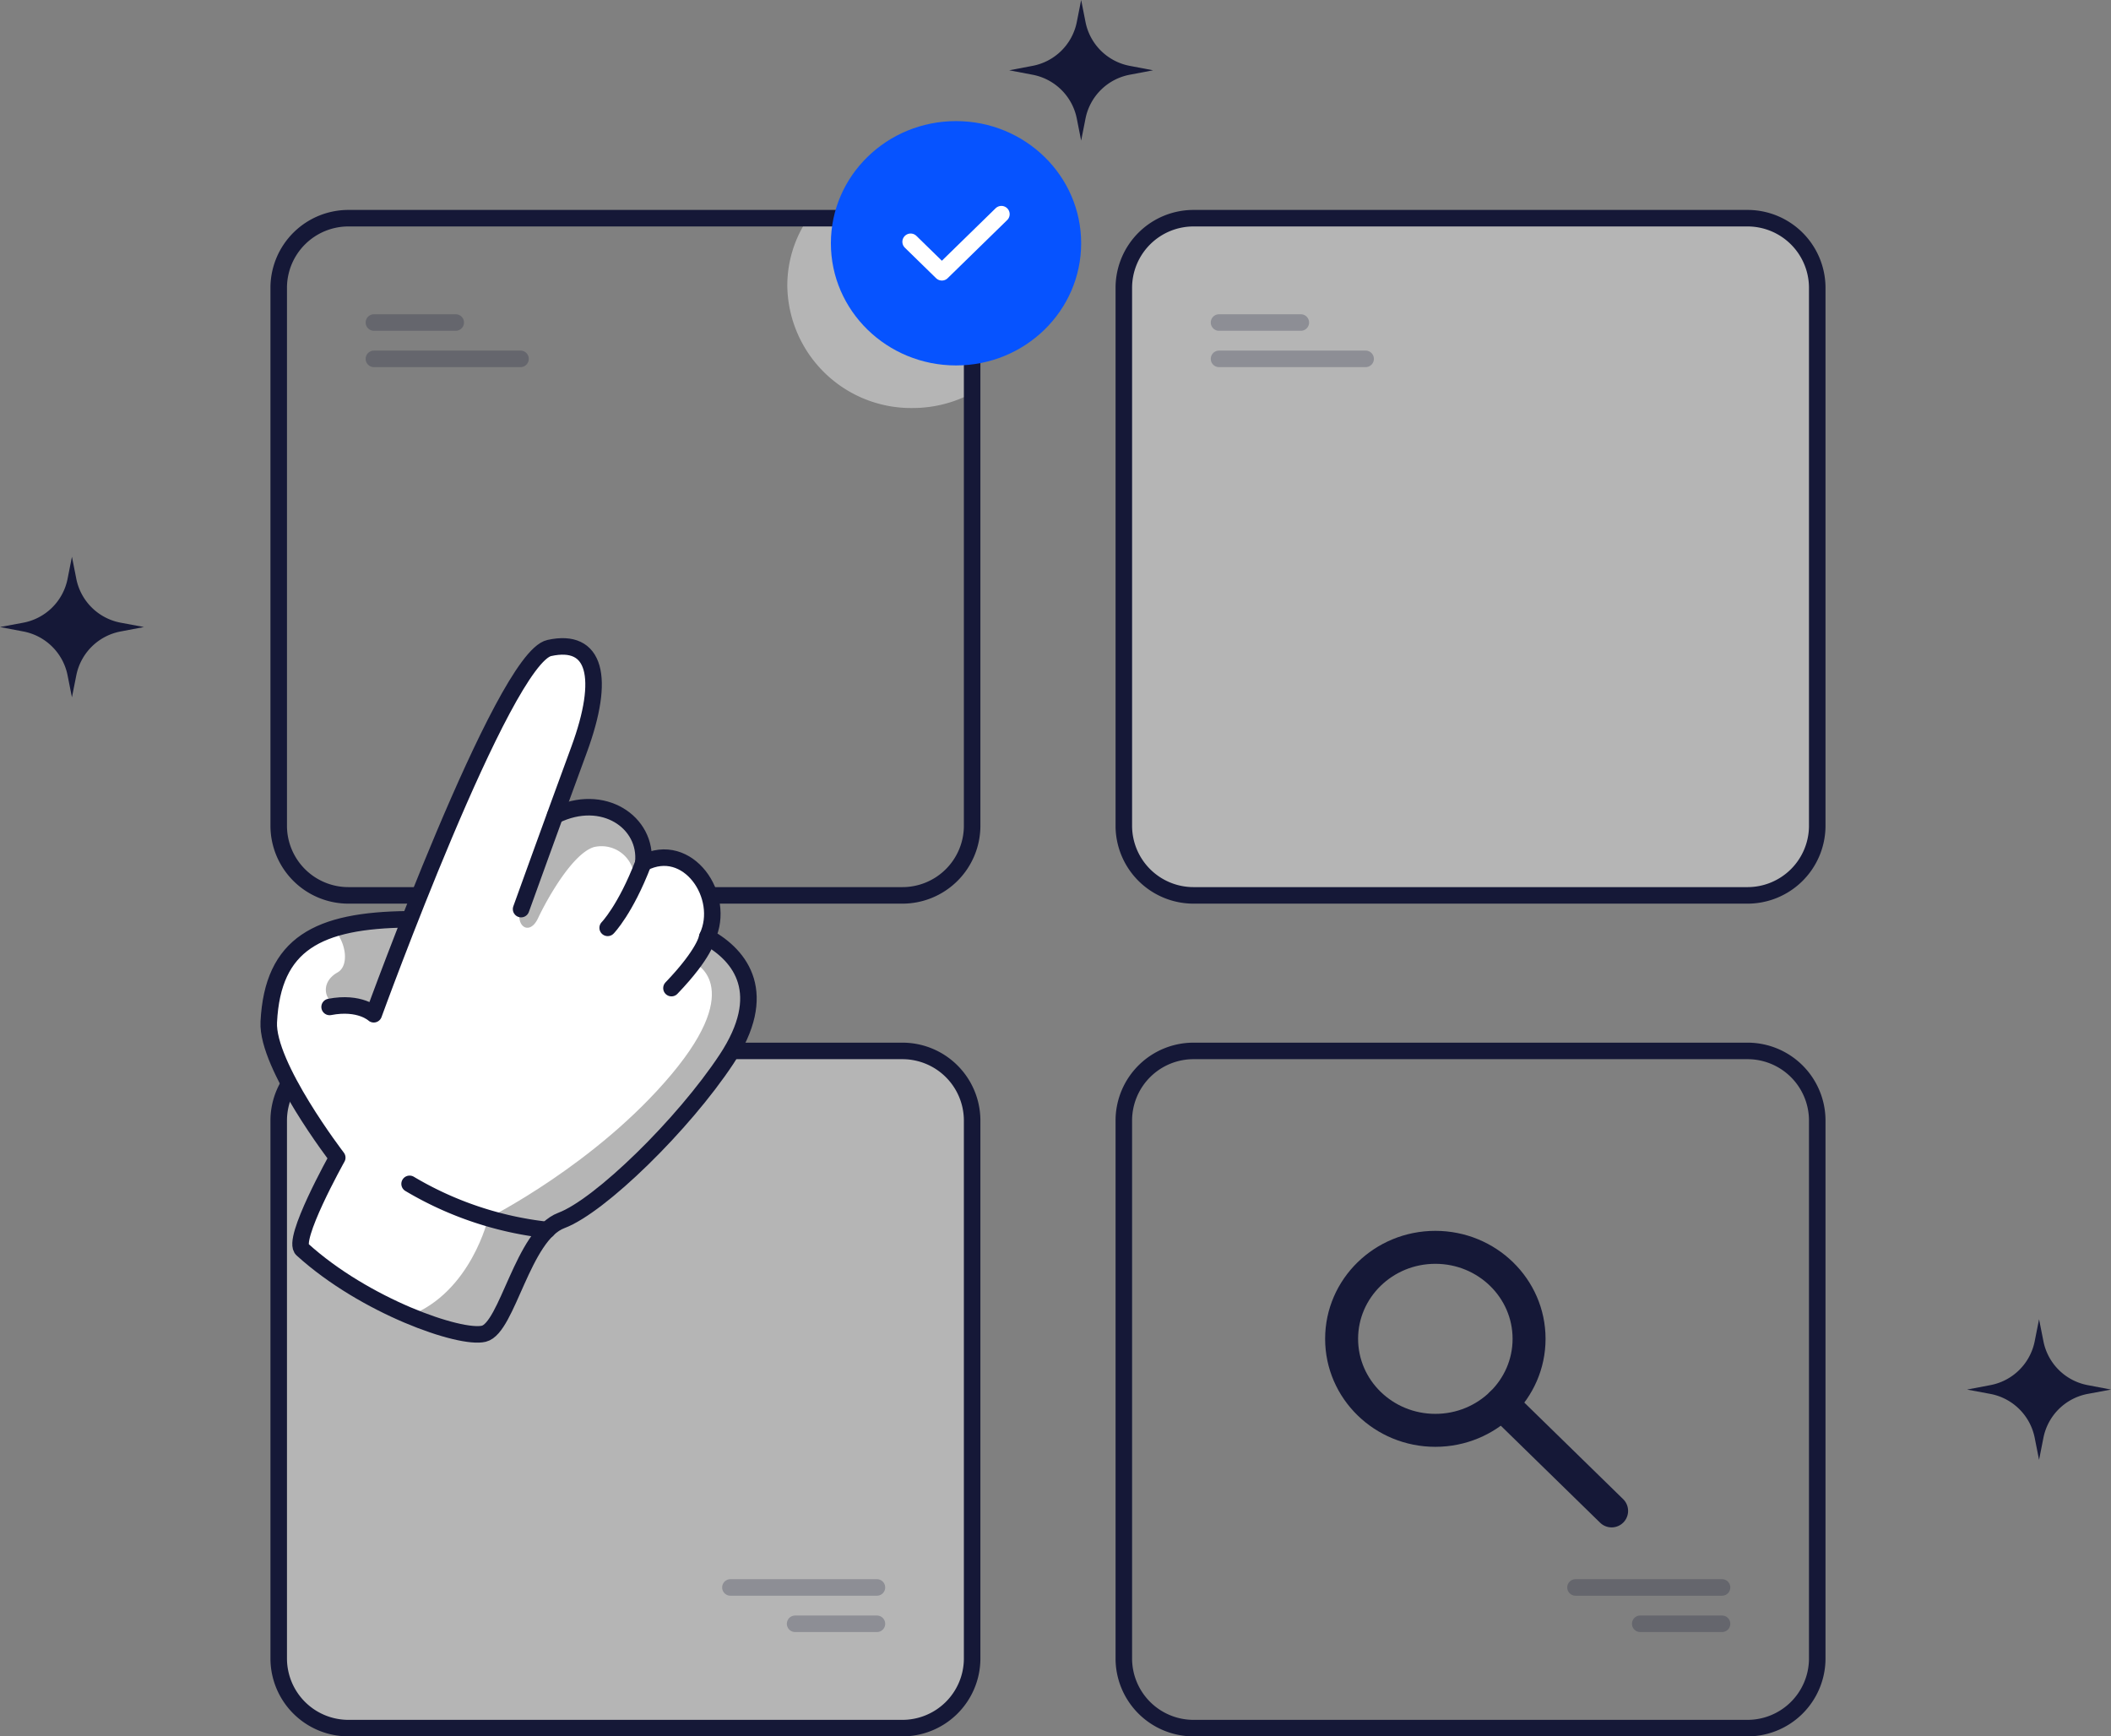 <svg id="Capa_1" data-name="Capa 1" xmlns="http://www.w3.org/2000/svg" width="256.76" height="211.21" viewBox="0 0 256.76 211.21">
  <rect x="0" y="0" width="256.76" height="211.21" fill="#808080" stroke="none"/>
  <defs>
    <style>
      .cls-1 {
        fill: #b5b5b5;
      }

      .cls-2, .cls-3, .cls-6, .cls-7 {
        fill: none;
        stroke-linecap: round;
        stroke-linejoin: round;
      }

      .cls-2, .cls-3, .cls-7 {
        stroke: #151837;
      }

      .cls-2, .cls-3, .cls-6 {
        stroke-width: 2.01px;
      }

      .cls-3 {
        opacity: 0.25;
      }

      .cls-4 {
        fill: #fff;
      }

      .cls-5 {
        fill: #0653ff;
      }

      .cls-6 {
        stroke: #fff;
      }

      .cls-7 {
        stroke-width: 4.01px;
      }

      .cls-8 {
        fill: #151837;
      }
    </style>
  </defs>
  <title>ListaProductosLight</title>
  <g>
    <g>
      <path class="cls-1" d="M479.86,442.91v12.91a15.36,15.36,0,0,1-7.25,1.81,15.06,15.06,0,0,1-15.23-14.88,14.5,14.5,0,0,1,2.54-8.21h11.37A8.48,8.48,0,0,1,479.86,442.91Z" transform="translate(-361.62 -408)"/>
      <path class="cls-2" d="M479.86,442.91v65.63a8.48,8.48,0,0,1-8.57,8.37h-67.2a8.48,8.48,0,0,1-8.57-8.37V442.91a8.48,8.48,0,0,1,8.57-8.37h67.2A8.48,8.48,0,0,1,479.86,442.91Z" transform="translate(-361.62 -408)"/>
      <line class="cls-3" x1="45.48" y1="39.23" x2="55.43" y2="39.23"/>
      <line class="cls-3" x1="45.48" y1="43.65" x2="63.31" y2="43.65"/>
    </g>
    <g>
      <path class="cls-1" d="M582.65,442.91v65.63a8.48,8.48,0,0,1-8.57,8.37h-67.2a8.48,8.48,0,0,1-8.57-8.37V442.91a8.48,8.48,0,0,1,8.57-8.37h67.2A8.48,8.48,0,0,1,582.65,442.91Z" transform="translate(-361.62 -408)"/>
      <path class="cls-2" d="M582.65,442.91v65.63a8.48,8.48,0,0,1-8.57,8.37h-67.2a8.48,8.48,0,0,1-8.57-8.37V442.91a8.48,8.48,0,0,1,8.57-8.37h67.2A8.48,8.48,0,0,1,582.65,442.91Z" transform="translate(-361.62 -408)"/>
      <line class="cls-3" x1="148.27" y1="39.23" x2="158.22" y2="39.23"/>
      <line class="cls-3" x1="148.27" y1="43.65" x2="166.1" y2="43.65"/>
    </g>
    <g>
      <path class="cls-1" d="M395.52,609.83V544.2a8.48,8.48,0,0,1,8.57-8.37h67.2a8.48,8.48,0,0,1,8.57,8.37v65.63a8.48,8.48,0,0,1-8.57,8.37h-67.2A8.48,8.48,0,0,1,395.52,609.83Z" transform="translate(-361.62 -408)"/>
      <path class="cls-2" d="M395.52,609.83V544.2a8.48,8.48,0,0,1,8.57-8.37h67.2a8.48,8.48,0,0,1,8.57,8.37v65.63a8.48,8.48,0,0,1-8.57,8.37h-67.2A8.48,8.48,0,0,1,395.52,609.83Z" transform="translate(-361.62 -408)"/>
      <line class="cls-3" x1="106.66" y1="197.51" x2="96.71" y2="197.51"/>
      <line class="cls-3" x1="106.66" y1="193.09" x2="88.84" y2="193.09"/>
    </g>
    <g>
      <path class="cls-2" d="M498.31,609.83V544.2a8.48,8.48,0,0,1,8.57-8.37h67.2a8.48,8.48,0,0,1,8.57,8.37v65.63a8.48,8.48,0,0,1-8.57,8.37h-67.2A8.48,8.48,0,0,1,498.31,609.83Z" transform="translate(-361.62 -408)"/>
      <line class="cls-3" x1="209.45" y1="197.51" x2="199.5" y2="197.51"/>
      <line class="cls-3" x1="209.45" y1="193.09" x2="191.63" y2="193.09"/>
    </g>
    <g>
      <g>
        <path class="cls-4" d="M425,518.58s3.8-10.55,7.05-19.39,2-13.61-3.62-12.37-21.35,44.55-21.35,44.55-1.69-1.6-5.37-.89" transform="translate(-361.62 -408)"/>
        <path class="cls-4" d="M450,536.84c-5.24,8-15.38,17.85-20.09,19.62s-6.56,13.07-9.42,13.78c-1.42.36-4.94-.45-9.06-2.2a46.54,46.54,0,0,1-13-8c-1.44-1,4.23-11.19,4.23-11.19s-8.59-11.18-8.33-16.5c.33-6.41,2.95-9.8,7.92-11.34a31,31,0,0,1,9-1.15l.81-.58,17.14-12c5.81-2.87,11.25.83,10.7,5.79l.25-.12c5.32-2.52,9.85,4.27,7.53,9.13l.12.06C451.86,524.39,455.17,529,450,536.84Z" transform="translate(-361.62 -408)"/>
        <path class="cls-1" d="M438.7,515.72a4,4,0,0,0-4.86-4.68c-2.58.81-5.62,6.19-6.78,8.65s-3.19.59-1.81-1.77l3.9-10.73c5.81-2.87,11.25.83,10.7,5.79l.25-.12Z" transform="translate(-361.62 -408)"/>
        <path class="cls-1" d="M412,519.23c-.22,3-4.61,11.31-4.61,11.31l-1.26.83-3.09-1c-1.92-.26-2.66-2.8-.36-4.09,1.4-.79,1.1-3.57-.47-5.27a31,31,0,0,1,9-1.15Z" transform="translate(-361.62 -408)"/>
        <path class="cls-1" d="M450,536.84c-5.24,8-15.38,17.85-20.09,19.62s-6.56,13.07-9.42,13.78c-1.42.36-4.94-.45-9.06-2.2,7.5-2.89,9.57-11.88,9.57-11.88s13.16-6.58,22.3-17.49S446,525.08,446,525.08l1.8-3C451.86,524.39,455.17,529,450,536.84Z" transform="translate(-361.62 -408)"/>
        <path class="cls-4" d="M439.86,513c-2.16,5.64-4.33,7.86-4.33,7.86" transform="translate(-361.62 -408)"/>
        <path class="cls-4" d="M447.64,522s-.24,1.9-4.35,6.19" transform="translate(-361.62 -408)"/>
        <path class="cls-4" d="M428.19,557.61A41.66,41.66,0,0,1,411.44,552" transform="translate(-361.62 -408)"/>
      </g>
      <g>
        <path class="cls-2" d="M425,518.58s3.8-10.55,7.05-19.39,2-13.61-3.62-12.37-21.35,44.55-21.35,44.55-1.69-1.6-5.37-.89" transform="translate(-361.62 -408)"/>
        <path class="cls-2" d="M429.15,507.19c5.82-2.87,11.25.84,10.71,5.79,5.42-2.83,10.13,4.06,7.78,9,4.16,2.3,7.6,6.9,2.35,14.85s-15.38,17.85-20.09,19.62-6.55,13.08-9.43,13.78S406,566.88,398.41,560c-1.44-1.06,4.23-11.19,4.23-11.19s-8.6-11.19-8.33-16.5c.48-9.54,6-12.37,16.89-12.49" transform="translate(-361.62 -408)"/>
        <path class="cls-2" d="M439.86,513c-2.16,5.64-4.33,7.86-4.33,7.86" transform="translate(-361.62 -408)"/>
        <path class="cls-2" d="M447.64,522s-.24,1.9-4.35,6.19" transform="translate(-361.62 -408)"/>
        <path class="cls-2" d="M428.19,557.61A41.66,41.66,0,0,1,411.44,552" transform="translate(-361.62 -408)"/>
      </g>
    </g>
    <g>
      <ellipse class="cls-5" cx="116.28" cy="29.59" rx="15.22" ry="14.86"/>
      <polyline class="cls-6" points="110.76 29.41 114.56 33.12 121.8 26.05"/>
    </g>
    <g>
      <ellipse class="cls-7" cx="174.58" cy="162.85" rx="11.4" ry="11.13"/>
      <line class="cls-7" x1="182.65" y1="170.72" x2="196.02" y2="183.78"/>
    </g>
    <path class="cls-8" d="M493.12,408l.54,2.73a6.77,6.77,0,0,0,5.42,5.29l2.79.53-2.79.53a6.77,6.77,0,0,0-5.42,5.29l-.54,2.73-.54-2.73a6.77,6.77,0,0,0-5.42-5.29l-2.79-.53,2.79-.53a6.77,6.77,0,0,0,5.42-5.29Z" transform="translate(-361.62 -408)"/>
    <path class="cls-8" d="M370.37,475.72l.54,2.73a6.78,6.78,0,0,0,5.43,5.3l2.79.52-2.79.53a6.78,6.78,0,0,0-5.43,5.3l-.54,2.72-.54-2.72a6.77,6.77,0,0,0-5.42-5.3l-2.79-.53,2.79-.52a6.77,6.77,0,0,0,5.42-5.3Z" transform="translate(-361.62 -408)"/>
    <path class="cls-8" d="M609.63,568.47l.54,2.72a6.77,6.77,0,0,0,5.42,5.3l2.79.53-2.79.52a6.77,6.77,0,0,0-5.42,5.3l-.54,2.73-.54-2.73a6.78,6.78,0,0,0-5.43-5.3l-2.79-.52,2.79-.53a6.78,6.78,0,0,0,5.43-5.3Z" transform="translate(-361.62 -408)"/>
  </g>
</svg>
